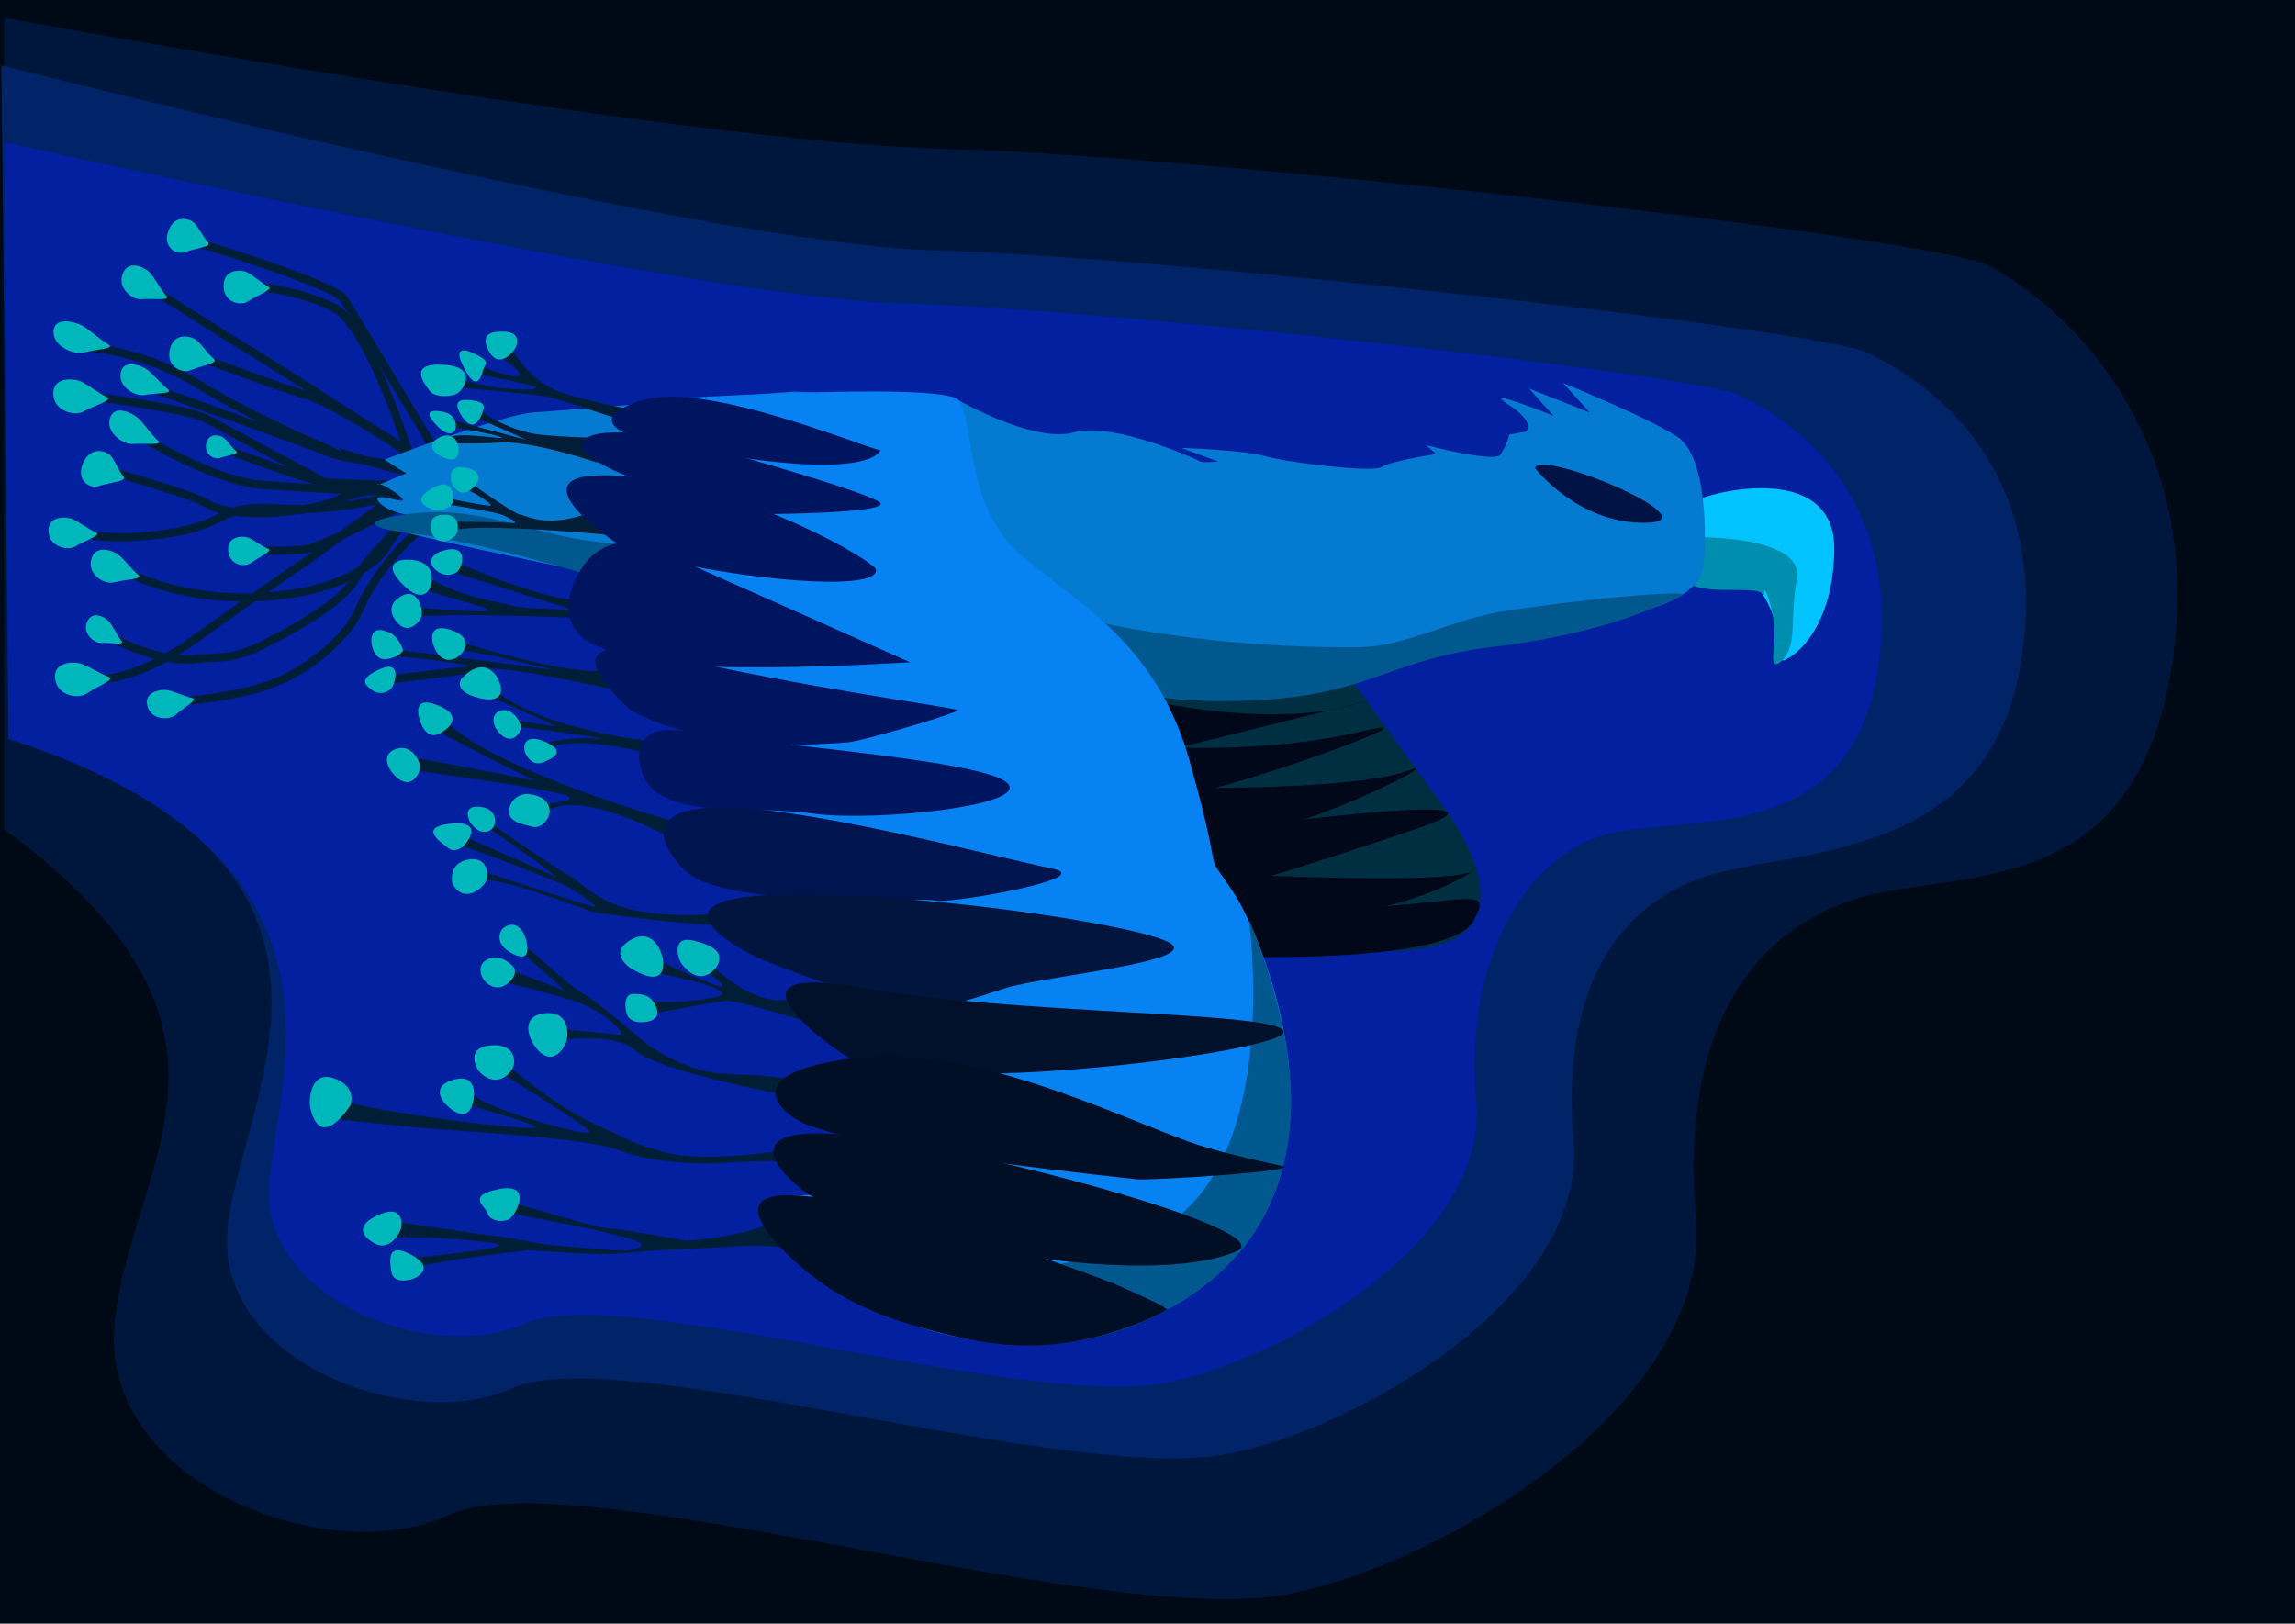 <svg xmlns="http://www.w3.org/2000/svg" xmlns:xlink="http://www.w3.org/1999/xlink" viewBox="0 0 841.68 595.44"><defs><style>.cls-1{fill:#000916;}.cls-2{fill:#00173d;}.cls-3{fill:#012368;}.cls-4{fill:#0220a0;}.cls-5{fill:none;stroke:#001e35;stroke-miterlimit:10;stroke-width:3px;}.cls-6{fill:#00b8bc;}.cls-7{fill:#002f42;}.cls-8{fill:#000819;}.cls-9{fill:#00c3ff;}.cls-10{fill:#008eaf;}.cls-11{fill:#057ad1;}.cls-12{fill:#00588e;}.cls-13{fill:#001e35;}.cls-14{fill:#001344;}.cls-15{fill:url(#Безымянный_градиент_14);}.cls-16{fill:#0682f2;}.cls-17{fill:#001560;}.cls-18{fill:#00154f;}.cls-19{fill:#01153f;}.cls-20{fill:#01112b;}.cls-21{fill:#000f26;}</style><linearGradient id="Безымянный_градиент_14" x1="344.49" y1="492.07" x2="344.49" y2="142.85" gradientUnits="userSpaceOnUse"><stop offset="0" stop-color="#0682f2"/><stop offset="1" stop-color="#0682f2"/></linearGradient></defs><title>bird</title><g id="Слой_15" data-name="Слой 15"><rect class="cls-1" width="841.68" height="595.44"/></g><g id="Слой_14" data-name="Слой 14"><path class="cls-2" d="M0,303.28V5.78s248.15,45.73,344.55,48.1c95.82,2.36,362.07,32.5,383,42.75s81.25,56.92,67.49,146.44S713.9,316.93,677,329.59c-33.27,11.39-62.63,43.63-56.53,116.46S514,580.22,462,585.14c-74.78,7.08-255.52-50.42-299-30.23S34.3,543.54,40.59,484,100,377.28,0,303.28Z" transform="translate(1.5 0.72)"/></g><g id="Слой_2" data-name="Слой 2"><path class="cls-3" d="M1.63,270.22-1,23.28s259.73,65.83,341.79,67.8c81.57,2,324.81,29,342.65,37.55s68,38.39,56.31,113-84.54,68.61-116,79.15c-28.32,9.49-53.32,36.34-48.12,97S485,529.51,440.75,533.61c-63.66,5.89-217.52-42-254.49-25.19S76.69,499,82,449.37,145.49,316.89,1.63,270.22Z" transform="translate(1.5 0.72)"/></g><g id="Слой_3" data-name="Слой 3"><path class="cls-4" d="M1.63,270.22,0,51.38s255.74,57.4,329.33,59.17c73.15,1.76,291.26,26,307.25,33.67s61,34.42,50.5,101.29S613,296.7,584.75,306.15c-25.4,8.51-49.48,42.92-44.82,97.32S458.66,503.69,419,507.36c-57.09,5.28-195.05-37.66-228.21-22.58s-98.25-8.49-93.45-52.95S130.63,312.07,1.63,270.22Z" transform="translate(1.5 0.72)"/></g><g id="Слой_4" data-name="Слой 4"><path class="cls-5" d="M59.71,256.91s22.24-1.05,37.6-6.51,29-18.37,32.69-27.08,12-21.25,23.2-30.39" transform="translate(1.5 0.72)"/><path class="cls-5" d="M38.21,232.61s17.9,9.85,31.35,8.43,14.35,1.47,36.9-11.48,21.37-17.78,25.93-23.3c3.39-4.09,14.71-17,17.33-16" transform="translate(1.5 0.72)"/><path class="cls-5" d="M45.83,209.4S66,220.72,98.17,217.92,139.53,201,139.53,201a93.88,93.88,0,0,1,12.33-16" transform="translate(1.5 0.72)"/><path class="cls-5" d="M87,201s17.44.73,23.67-.29c6.65-1.09,37-16.92,37-16.92" transform="translate(1.5 0.72)"/><path class="cls-5" d="M28.47,194.72s10.86,3.6,32.86,0,16.84-10.61,40.17-8.94S151,179,151,179" transform="translate(1.5 0.72)"/><path class="cls-5" d="M38.82,172.11s30.11,8.5,35.22,11.67c11.06,6.85,40.46,2.83,48.46-1.17s27.22-5.67,27.22-5.67" transform="translate(1.5 0.72)"/><path class="cls-5" d="M49.56,159s26.7,16.47,44.4,18,55.76,3,55.76,3" transform="translate(1.5 0.72)"/><path class="cls-5" d="M79.72,163.38s30.91,11.9,37.6,12.73,30.31,1,30.31,1" transform="translate(1.5 0.72)"/><path class="cls-5" d="M148.67,170.27c-6.17-.69-24.67-2.91-28.84-4.82-3.68-1.69-69-25-69-25" transform="translate(1.5 0.72)"/><path class="cls-5" d="M71.67,130.28s32.5,12.22,39.5,13.94,38,20.73,37.5,22.06" transform="translate(1.5 0.72)"/><path class="cls-5" d="M54.5,105.45s29.24,18.66,35.24,22.16c6.44,3.77,63.17,40.2,63.17,40.2" transform="translate(1.5 0.72)"/><path class="cls-5" d="M92.67,104.55a80.36,80.36,0,0,1,28,7.4c13.5,6.66,28.5,55.86,28.5,55.86" transform="translate(1.5 0.72)"/><path class="cls-5" d="M70,88s51.17,15.44,54.67,21,34.19,56.79,34.19,56.79" transform="translate(1.5 0.72)"/><path class="cls-5" d="M31.76,126.87s19.32,1,39.91,13.6,45.65,22.91,45.65,22.91S149.75,174,151,172.11" transform="translate(1.5 0.72)"/><path class="cls-5" d="M31.76,144.63S66.59,149,74,152.78s44.3,24,46.88,25,28.8,0,28.8,0c-11,6.14-33.63,23.89-39.39,27.64-4.81,3.13-18.33,12.55-41.4,29S30,248.63,30,248.63" transform="translate(1.5 0.72)"/></g><g id="Слой_5" data-name="Слой 5"><path class="cls-6" d="M62.83,261.49c-2,1.8-8.73,2.11-10.25-3.21s4.85-6.26,7.15-5.93,6.64,2.42,9.24,2.91S66,258.61,62.83,261.49Z" transform="translate(1.5 0.72)"/><path class="cls-6" d="M30.13,253.72c-2.59,1.78-10.47,1.09-11.4-5.34s6.62-6.51,9.24-5.78,7.33,3.86,10.28,4.84S34.3,250.87,30.13,253.72Z" transform="translate(1.5 0.72)"/><path class="cls-6" d="M35.49,235.05c-2.32.1-7-3.42-5-7.8s6.69-1.49,8,0,3.08,5.28,4.54,7.05S39.22,234.9,35.49,235.05Z" transform="translate(1.5 0.72)"/><path class="cls-6" d="M40.12,212.88c-2.81.73-9.42-2.33-8.21-8.19s7.77-3.57,9.81-2.12,5.14,5.64,7.39,7.41S44.62,211.71,40.12,212.88Z" transform="translate(1.5 0.72)"/><path class="cls-6" d="M26,199.73c-2.4,1.47-9.31.41-9.71-5.45s6.25-5.53,8.52-4.72,6.21,3.88,8.75,4.93S29.88,197.37,26,199.73Z" transform="translate(1.5 0.72)"/><path class="cls-6" d="M34.38,177.6c-2.88.92-8.24-2.12-5.36-8.57s8.43-4.26,9.93-2.76,3.21,5.92,4.82,7.75S39,176.11,34.38,177.6Z" transform="translate(1.5 0.72)"/><path class="cls-6" d="M47,162.11c-2.9.24-9.62-3.8-8.23-9.26s8.08-2.18,10.14-.44,5.15,6.29,7.42,8.37S51.67,161.71,47,162.11Z" transform="translate(1.5 0.72)"/><path class="cls-6" d="M79.18,167.23a4.24,4.24,0,0,1-5-5.33c1-4.2,5.19-3,6.45-2s3.09,3.69,4.47,4.82S82.15,166.16,79.18,167.23Z" transform="translate(1.5 0.72)"/><path class="cls-6" d="M28.9,150.28c-2.74,1.53-10.51.11-10.84-6.36s7.18-5.87,9.72-4.89,6.93,4.51,9.77,5.76S33.31,147.83,28.9,150.28Z" transform="translate(1.5 0.72)"/><path class="cls-6" d="M51.31,144.16c-2.72.53-9.42-2.64-8.57-8s7.46-2.9,9.56-1.45S57.69,140.2,60,142,55.69,143.32,51.31,144.16Z" transform="translate(1.5 0.72)"/><path class="cls-6" d="M28.89,128.61c-2.93.78-10.86-2-10.76-7.68s7.8-3.66,10.35-2.31,6.85,5.3,9.7,6.95S33.6,127.36,28.89,128.61Z" transform="translate(1.5 0.72)"/><path class="cls-6" d="M68.13,135.13c-2.73,1.14-8.85-1.29-7.33-7.73s7.64-4.84,9.5-3.54,4.57,5.39,6.6,7S72.51,133.29,68.13,135.13Z" transform="translate(1.5 0.72)"/><path class="cls-6" d="M50.14,109c-2.85.24-8.77-3.83-6.62-9.33s8.15-2.19,9.89-.43,4.07,6.34,6,8.43S54.72,108.6,50.14,109Z" transform="translate(1.5 0.72)"/><path class="cls-6" d="M66,91.81c-2.7,1-8-1.74-5.71-7.94s7.79-4.3,9.33-2.93,3.48,5.49,5.14,7.18S70.32,90.26,66,91.81Z" transform="translate(1.5 0.72)"/><path class="cls-6" d="M89.27,109.91c-2.37,1.58-8.81.45-8.76-5.82s6.3-5.93,8.38-5.07,5.58,4.16,7.9,5.28S93.09,107.39,89.27,109.91Z" transform="translate(1.5 0.72)"/><path class="cls-6" d="M90.44,205.81a5.52,5.52,0,0,1-8.24-4.52c-.42-5.44,5.19-5.53,7.1-4.91s5.28,3.27,7.43,4.1S93.66,203.39,90.44,205.81Z" transform="translate(1.5 0.72)"/></g><g id="Слой_7" data-name="Слой 7"><path class="cls-7" d="M494.42,249,528,295.33s25.5,32.95,6.25,46.7-81,0-81,0l-32.31-85.76,11.81-13.49L494.42,249" transform="translate(1.5 0.72)"/></g><g id="Слой_6" data-name="Слой 6"><path class="cls-8" d="M423.22,256.81s40.4,9,70.4,1.31S427,274.38,427,274.38l-3.73-17.57" transform="translate(1.5 0.72)"/><path class="cls-8" d="M429,287.52l-2.5-14.25s37.54,2.25,71.27-5.75-46.06,20.83-64,22.91S429,287.52,429,287.52Z" transform="translate(1.5 0.72)"/><path class="cls-8" d="M428.69,288.2s65.56,1.08,85.81-6.17-55.25,32-82.5,25S428.69,288.2,428.69,288.2Z" transform="translate(1.5 0.72)"/><path class="cls-8" d="M433.75,329.53s35.08-9.43,85.5-26.75C568,286,426,306.28,426,306.28Z" transform="translate(1.5 0.72)"/><path class="cls-8" d="M451.5,332l-7-12.42s87,4.67,94.25-1.08S520.12,339,451,336.78,451.5,332,451.5,332Z" transform="translate(1.5 0.72)"/><path class="cls-8" d="M448.5,342v8s81.6,3.26,90.43-13.12S533,334.85,445,333.28,448.5,342,448.5,342Z" transform="translate(1.5 0.72)"/></g><g id="Слой_8" data-name="Слой 8"><path class="cls-9" d="M619.75,183.53s-.53,6-1,12.52c-.48,7.15-.85,14.9-.28,16,1.09,2.05,21.84,1.8,24.25,3,5,2.5,11.25,24.5,9.5,26.25s18.25-5.25,19-40S621.25,180.78,619.75,183.53Z" transform="translate(1.5 0.72)"/><path class="cls-10" d="M620.5,196.28s39.75-.75,37,15.25.25,23.75-5.25,29.75c-.48.53-1.88,1.87-2.77,1.49-1.32-.56-.39-4.45-.23-9,.35-9.7-3-18.15-3.65-18.06-.2,0,.1,2.21-.35,1.56-2.75-4-27.06,1.89-29.5-7-1.46-5.3,4.72-13.92,4.75-14Z" transform="translate(1.5 0.72)"/></g><g id="Слой_9" data-name="Слой 9"><path class="cls-11" d="M350.14,146.1s27.61,15.82,42.11,11.75S438,168,438.75,168.53s6.5,0,6.5,0l-13.56-5s22.81.78,30.56,3,39.5,6.23,43,4,20-4.75,20-4.75l-3.75-3.25s25,6.5,27.25,3.5a22.76,22.76,0,0,0,3.25-7.38l6.25-1.12s3.75-3.25-6.75-10,16.75,4.25,16.75,4.25l-9-10,22.25,8.75-9.75-10.75s31.5,12.75,42,19.75,10.75,35.75,9.5,47.5S598.5,226.78,583,223.28s-56.5,13.25-66.75,18.25-56.5,19.75-93.5,13S222.88,211,222.88,211s-60.63-12.45-76.63-16.7-5.78-4.75-5.78-4.75l7.16-1.5s-8.12-1.5-10.38-5,8,.5,9-.25-8.14-6.94-9.32-5.84,10.84-4.34,10.7-4.13-8.13-5-8.13-5,43.5-16.6,54.75-17.31,95.25-7.65,95.25-7.65l60.64,3.25" transform="translate(1.5 0.72)"/><path class="cls-12" d="M599.67,224.28h0c.22-.08,16.3-6.11,16-7-.37-1.09-27.07.4-64.67,6-20,3-36.74,13.14-54,13.33a460.82,460.82,0,0,1-81-6.33c-18-3-12.93-3.11-46-14-52.9-17.41-106.33-14.67-106.33-14.67s-18-1.66-42.67-3.33-45.3-13.84-71.33-10.67c-1.35.17-13.67,1.67-13.67,3.67s10.73,3.22,14,3.67c42,5.68,114.16,30.88,114,31.45,0,.11-.87,0-2.66-.45C239,220.61,372,235.28,372,235.28L424.33,255A207.35,207.35,0,0,0,460.79,256C502,253.61,508.34,240.7,548,236.28,548,236.28,576.57,233.09,599.67,224.28Z" transform="translate(1.5 0.72)"/></g><g id="Слой_13" data-name="Слой 13"><path class="cls-13" d="M164.78,161.78a156.3,156.3,0,0,0,16.55-.17c12.26-.89,36.17,7.34,36.17,7.34l.67-9.08s-18.63-.45-24.67-1.68C188,157.07,180,154.11,174,149s-2.17,2.83-2.17,2.83,17.35,7.67,19.35,8.5-27.36-7.17-27.36-7.17v2.67s15.83,2.56,18.54,3.83-18.41-2.83-20,.84S164.78,161.78,164.78,161.78Z" transform="translate(1.5 0.72)"/><path class="cls-13" d="M167,178.78l2.44-3.51S187,187.78,189.33,188s9.84,5.76,28-1.66,5.55,9.24,5.55,9.24-50.75-5-59.07-1.5-.81-3.5-.81-3.5,19.83.17,23.33.5-2.77-2.71-4-3.08c-5.71-1.77-24.25-4.25-23.47-4.58a8.14,8.14,0,0,0,2-1.8s17.14,3.63,17.64,3S168.13,176.78,167,178.78Z" transform="translate(1.5 0.72)"/><path class="cls-13" d="M160.63,207.9l3.18-3.37s34.84,15.87,48.08,14.75-2,4-2,4S167.61,210.05,160.63,207.9Z" transform="translate(1.5 0.72)"/><path class="cls-13" d="M151,213.93l2.2-4.53s7.57,6.21,23.3,9.75c18.5,4.17,8.5,2.38,32.75,4s1.88,2.75,1.88,2.75-54.82-2.37-61.41,0-2.09-4.12-2.09-4.12,25.75,2.21,29.75,1.54S150.23,215.5,151,213.93Z" transform="translate(1.5 0.72)"/><path class="cls-13" d="M163.12,237.9l2.88-3.5s42.32,13.25,54.54,10.63,3,5.37,3,5.37S162.57,234.59,163.12,237.9Z" transform="translate(1.5 0.72)"/><path class="cls-13" d="M140.47,239.83l.78-2.6s33.63,4.17,80.5,10.42,8.75,6.13,8.75,6.13S182.38,242.4,176,244.9s-34.3,4.38-35.59,5.5-.78-3.25-.78-3.25,22.79-2.77,29.64-3.32S140.81,239.26,140.47,239.83Z" transform="translate(1.5 0.72)"/><path class="cls-13" d="M176,253.78l1.5-3.89s10.25,14.76,59.5,21.26,0,4.63,0,4.63-29.37-8.14-38.87-1.07-1.42-2.35-1.42-2.35a57.73,57.73,0,0,1,20.58-2.19c11.46.86-29.91-4.89-31-4.39s-1.76-2.75-1.76-2.75,16.82,2.5,18.16,2.75S176,253.78,176,253.78Z" transform="translate(1.5 0.72)"/><path class="cls-13" d="M196.25,299.76s5.38-15.24,47.63,6.39,1.12-5.8,1.12-5.8-67.29-19-83.75-37.46c-2.23-2.5-3.09,4.14-3.09,4.14s36,19,38.55,19.08-48.58-9.46-48.58-9.46v4.88s55.4,7.37,58.82,9.87-14.31,3-14.31,3Z" transform="translate(1.5 0.72)"/><path class="cls-13" d="M176,302.61l2.5-1.37s19.83,14,28.09,18.69c9.09,5.17,13.79,17,53.79,14.6,40.53-2.41,12.51,3.6,9.87,3.88-13.24,1.4-52-4.45-53.09-4.38s-30.46-11.88-42.43-12.38-.85-3.37-.85-3.37,39.87,13.25,42.5,13.5-9.63-7.38-9.63-7.38-38.75-16.12-41.5-15.25,2.38-3.62,2.38-3.62,32.57,14.33,34.25,15.21C205.79,322.78,176.15,300.85,176,302.61Z" transform="translate(1.5 0.72)"/><path class="cls-13" d="M253.5,353.53l4-2.25s17.65,19.16,32.75,14,12.25,11.06,12.25,11.06S269,365.9,264.88,366.28s-27.25,4.75-29.63,5.12-.87-5.62-.87-5.62,7.5,2.37,24.62-.38-22.75-9.87-22.75-9.87l3.34-4.25s23.29,11.25,23.91,9.62S253.5,353.53,253.5,353.53Z" transform="translate(1.5 0.72)"/><path class="cls-13" d="M187.34,347.64l1.74-3.4S209,362.29,212.5,363.78s23.75,18.83,23.75,18.83S250,392.41,264,393.1s10.75.15,26.5,2.17-1.75,6.07-1.75,6.07-49.5-9.31-57.25-16.81-31.43-3.25-31.43-3.25l1.18-4.94s22.25,2.22,24.75,2.45-5.82-9.51-19.41-13.26-26.53-7-26.53-7l3.69-4.25,21.79,8.25S188.17,346.26,187.34,347.64Z" transform="translate(1.5 0.72)"/><path class="cls-13" d="M121.75,401.34l-4,7.91s16.5,1.88,33.25,3.45,62.25,3.58,75,8.58S259.25,426,259.25,426s29.25-2,31,0,1.25-5.75,1.25-5.75-33.28,6.17-49.64,1.5c-14-4-9.29-3.25-24.7-10s-33.66-22.84-33.66-22.84l-3.44,2.59s33.94,20.59,34.69,22.92-42.59-9.42-44-15.17-4.64,4.19-4.64,4.19,27.18,7.16,28.68,9.23S121.75,405.64,121.75,401.34Z" transform="translate(1.5 0.72)"/><path class="cls-13" d="M181.79,443.62l1-4.46s35.12,10.67,38.75,10.67,28.75,4.45,28.75,4.45S271.84,453,282.92,447s11.58,10.77,11.58,10.77a122.63,122.63,0,0,0-22.19-1.59c-4.82.1-7.74.46-20.31,1.09h0l-11.25.5c-6.18.27-11.19,1-17.62,1.37,0,0-5.67.31-30.88-1.37h0s-40.19,4.49-44.5,7.41-2-4.16-2-4.16,34.56-3.24,36-5-41.49-4.28-43.11-2.26,2.93-6.77,2.93-6.77,32.54,4.9,38.14,5.52c6.75.75,16.64,3.07,22.25,3.51,4.31.33,7.82.7,10.13.86,10.35.72,19.14,2.16,21.59-.86a.54.54,0,0,0,.12-.22C234.25,452.6,181.79,443.62,181.79,443.62Z" transform="translate(1.5 0.72)"/><path class="cls-13" d="M180.38,129l4.87-3.75s6,14,20.25,18.37A262.76,262.76,0,0,0,236,150.5l-2.87,5.17s-31.25-10.7-34.75-11.13-28.44-3.14-33.6-3.26-1.9-5.5-1.9-5.5,9,6.08,27.16,6.37-18.22-5.87-18.22-5.87l1.56-3.28s14,5.65,15.5,4S180.38,129,180.38,129Z" transform="translate(1.5 0.72)"/></g><g id="Слой_12" data-name="Слой 12"><path class="cls-6" d="M185.5,295a6.58,6.58,0,0,1,7.63-4.38c6.12.88,7.27,4.57,6.87,7-.34,2-2.87,5.89-6.62,4.76S183.88,300.78,185.5,295Z" transform="translate(1.5 0.72)"/><path class="cls-6" d="M191.13,275.4c-.9-2-.75-7.75,7.75-3.87s0,6.75,0,6.75S194,281.68,191.13,275.4Z" transform="translate(1.5 0.72)"/><path class="cls-6" d="M180.5,266.65c-1-1.42-2.25-5.5,1.63-6.75s7.26,3.63,7.37,6S185.53,273.83,180.5,266.65Z" transform="translate(1.5 0.72)"/><path class="cls-6" d="M168,247.9c-1.37,1.43-1.87,4.75,4.13,6.75s9.25,1.16,10-1.25C183.25,249.79,177.56,237.92,168,247.9Z" transform="translate(1.5 0.72)"/><path class="cls-6" d="M134.75,233.28c-.34,2,.63,6.37,3.38,7.5s8.25-1.75,8.12-3.13-2.71-5.87-5.37-6.59C139.17,230.61,135.49,228.81,134.75,233.28Z" transform="translate(1.5 0.72)"/><path class="cls-6" d="M143.5,219.53c-1.61,1.47-2.62,4.87,1.25,8.62s7.91-.93,8.38-3.12C153.7,222.32,151.13,212.6,143.5,219.53Z" transform="translate(1.5 0.72)"/><path class="cls-6" d="M147.63,204.53c-2.16,0-9,.94-2.13,8.37s9.9,4.07,10.88,1.5C157.54,211.32,157.69,204.51,147.63,204.53Z" transform="translate(1.5 0.72)"/><path class="cls-6" d="M159.75,201.65c-1.54.55-5,3-1.87,6.25s7.13,2.33,8.62.75C168.17,206.89,170.7,197.78,159.75,201.65Z" transform="translate(1.5 0.72)"/><path class="cls-6" d="M156.61,193.9c-.56-1.84-.86-5.87,5-5.87s5.22,5.76,4,7.5S158.54,200.26,156.61,193.9Z" transform="translate(1.5 0.72)"/><path class="cls-6" d="M154.5,184.78c-1.6-1.06-3.5-3.25,3.38-6.88s7.57,4,6.5,5.88C163.16,185.94,159.07,187.81,154.5,184.78Z" transform="translate(1.5 0.72)"/><path class="cls-6" d="M164.78,177.65c-1.1-1.58-2.41-7.62,3.22-7s6.33,2.82,5.88,4.63C173.3,177.56,168.51,183,164.78,177.65Z" transform="translate(1.5 0.72)"/><path class="cls-6" d="M157.75,161s-3.22,3.25,3.64,6.12,5.44-4.48,4.49-6.12S162.13,157.4,157.75,161Z" transform="translate(1.5 0.72)"/><path class="cls-6" d="M161.39,150.4s-10.19-2.61-2.51,5.13S168.28,151.78,161.39,150.4Z" transform="translate(1.5 0.72)"/><path class="cls-6" d="M170.5,146c-1.65-.12-7-.63-2.5,6.12s7-.29,7.63-2.17C176.14,148.44,176.74,146.5,170.5,146Z" transform="translate(1.5 0.72)"/><path class="cls-6" d="M156,142.53c-1.55-2.16-8.28-10.13,4.85-9.5s7.89,8.95,5.38,10.5C164.06,144.88,157.92,145.18,156,142.53Z" transform="translate(1.5 0.72)"/><path class="cls-6" d="M175.45,130.63s-12.57-8.1-7.07,3,6.78,2.42,7.54.69C176.3,133.44,177.61,132,175.45,130.63Z" transform="translate(1.5 0.72)"/><path class="cls-6" d="M182.75,120.9c-2.14,0-8.75-.14-5.12,6.87s8.88,1.14,10-1.12C188.46,125,189.13,120.77,182.75,120.9Z" transform="translate(1.5 0.72)"/><path class="cls-6" d="M157.5,236.05c-.78-2-1.87-8.65,6.63-5.65s4.37,8.32,2.32,9.75S160.11,242.81,157.5,236.05Z" transform="translate(1.5 0.72)"/><path class="cls-6" d="M134.69,252.15c-1.52-1.28-5.56-3.5,2.94-7.37s5.72,5.28,4.44,6.87A5.31,5.31,0,0,1,134.69,252.15Z" transform="translate(1.5 0.72)"/><path class="cls-6" d="M153.38,265.65c-1.1-2.09-4.63-11.62,5.25-7.87s4.65,8.17,2.62,9.62C159.61,268.58,156,270.7,153.38,265.65Z" transform="translate(1.5 0.72)"/><path class="cls-6" d="M142.63,283c-1.51-1.69-4.55-7,.91-9s8.8,3.63,9,6.37C152.65,283,149,290.19,142.63,283Z" transform="translate(1.5 0.72)"/><path class="cls-6" d="M171,301s-3.5-6.25,3-5.88,6.69,5.48,5.48,7.46C178.36,304.44,174.63,306,171,301Z" transform="translate(1.5 0.72)"/><path class="cls-6" d="M162.5,310c-1.38-1.3-11.25-7.25,1-8.63s6.92,6.2,5.25,7.88C167.64,310.4,164.84,312.23,162.5,310Z" transform="translate(1.5 0.72)"/><path class="cls-6" d="M164.39,323.15s-1.65-7.25,5.67-8.62,7.75,5.52,6.69,7.87C175.48,325.23,168.28,331,164.39,323.15Z" transform="translate(1.5 0.72)"/><path class="cls-6" d="M182.75,339.9s-4.12,5,3.75,9.13,5.11-5.14,4.25-7S187.25,336.28,182.75,339.9Z" transform="translate(1.5 0.72)"/><path class="cls-6" d="M175.88,358.53c-1.17-1.65-2.63-6.13,2.25-7.75s8.67,3.12,8.67,3.12,2.08,2.5-1.92,5.88S177.18,360.39,175.88,358.53Z" transform="translate(1.5 0.72)"/><path class="cls-6" d="M229.5,354.15s-7.87-5.25,0-10,11.27,3.06,12,6.38C242.17,353.59,242.38,362.15,229.5,354.15Z" transform="translate(1.5 0.72)"/><path class="cls-6" d="M248.38,352.53c-1.39-1.91-3.63-10.32,4.5-8.29s9.81,4.35,9.37,7.29C261.74,355,255.15,361.91,248.38,352.53Z" transform="translate(1.5 0.72)"/><path class="cls-6" d="M228.38,371.15c-.67-1.81-1.38-7.37,2.37-7.37s6.75.5,8.5,5.12S235.5,374,235.5,374,229.85,375.2,228.38,371.15Z" transform="translate(1.5 0.72)"/><path class="cls-6" d="M194.25,382.4c-1.69-2.5-4.87-10.37,3.75-11.5s9.05,6.51,8.38,9.63S200.63,391.87,194.25,382.4Z" transform="translate(1.5 0.72)"/><path class="cls-6" d="M174,392s-5.25-8,3.63-9.25,10.07,4.68,9.17,7.5C185.81,393.35,180.25,398.78,174,392Z" transform="translate(1.5 0.72)"/><path class="cls-6" d="M161.63,403.9s-5.75-6.15,3.12-8.63,7.87,5.94,7.13,8.63C171.2,406.38,168.88,411.4,161.63,403.9Z" transform="translate(1.5 0.72)"/><path class="cls-6" d="M112.38,406c-.88-3.45.12-14.44,8.75-11.22s5.87,9.84,5.87,9.84S116.37,421.81,112.38,406Z" transform="translate(1.5 0.72)"/><path class="cls-6" d="M177.18,444c-.71-2.34-7.84-6.34,4.49-8.67s6.11,9.44,3.66,11C183.55,447.42,178.29,447.63,177.18,444Z" transform="translate(1.5 0.72)"/><path class="cls-6" d="M134.83,454.61s-8.16-4.5,1.5-9.33,9.91,2.2,9.17,4.67C144.67,452.74,140.33,458.78,134.83,454.61Z" transform="translate(1.5 0.72)"/><path class="cls-6" d="M142,465.45c-.24-2.36-2.5-11.34,7.33-6s.67,8.83.67,8.83S142.53,470.78,142,465.45Z" transform="translate(1.5 0.72)"/><path class="cls-14" d="M561.5,171s15.75,20.5,40.75,20S562.75,163.53,561.5,171Z" transform="translate(1.5 0.72)"/></g><g id="Слой_10" data-name="Слой 10"><path class="cls-15" d="M234.25,146.1s110.15-7.31,115.89,0,2.24,38.3,21.74,55.8,50.32,31.51,62.95,76.58c14.08,50.29,3.38,28.8,16.5,48.83,9.76,14.89,52.05,111.59-24.2,151.34S279,458.59,277.18,443.75s95.49,1.2,95.49,1.2L310.38,338.53,217.16,225.4l17.09-35V146.1" transform="translate(1.5 0.72)"/><path class="cls-16" d="M320.92,184s36.76-6.2,37.48-4.09" transform="translate(1.5 0.72)"/><path class="cls-16" d="M319.78,162.45s23.83-4.36,33.86-4.6" transform="translate(1.5 0.72)"/><path class="cls-16" d="M318.83,208.61s30.69-6.58,49.09-10.79" transform="translate(1.5 0.72)"/><path class="cls-16" d="M329.33,237.71s28.29.95,66.31-16.91" transform="translate(1.5 0.72)"/><path class="cls-16" d="M348.58,259.7s52.48-20.41,62.79-24.25" transform="translate(1.5 0.72)"/><path class="cls-16" d="M367.75,286.28" transform="translate(1.5 0.72)"/><path class="cls-16" d="M368.78,288.2c.72-.27,32.38-14.8,62.91-19.34" transform="translate(1.5 0.72)"/><path class="cls-16" d="M387.77,319.61s38.83-3.86,55.69-5.26" transform="translate(1.5 0.72)"/><path class="cls-16" d="M429.07,346.85s23.53-.76,30.85-1.79" transform="translate(1.5 0.72)"/><path class="cls-12" d="M428,447.28c-26.85,18.55-68.84,18.79-87,22l-1-57-35,61a163.81,163.81,0,0,0,37.74,14.56c13.68,3.46,45.34,10.34,78-5.25,7.86-3.75,29.7-14.53,41.8-38.14A91,91,0,0,0,471.5,414a111.29,111.29,0,0,0-.5-25.33,152.42,152.42,0,0,0-3-16.92,210.79,210.79,0,0,0-11.5-35.25C457.26,341.93,466.89,420.41,428,447.28Z" transform="translate(1.5 0.72)"/><path class="cls-12" d="M389.88,484.78" transform="translate(1.5 0.72)"/></g><g id="Слой_11" data-name="Слой 11"><path class="cls-17" d="M242.5,178.78s-32.75-9.75-30.5-17,32.75-2.25,32.75-2.25,76.75,21,76.75,24.5-40.75,3.75-40,3.75S247.75,180,242.5,178.78Z" transform="translate(1.5 0.72)"/><path class="cls-17" d="M224.75,198.53c-5.22-3.36-41.24-28.85,4.28-24.46,46.22,4.46,90.33,31.48,90.72,34C321.5,219,239.5,208,224.75,198.53Z" transform="translate(1.5 0.72)"/><path class="cls-17" d="M220,237.07s-20.31-4.58-10.25-25.72,30.35-10.21,30.35-10.21l92.15,41S232.7,248.8,220,237.07Z" transform="translate(1.5 0.72)"/><path class="cls-17" d="M229.75,259.7s-36.75-31.57,13.5-19.87,105.75,19,106.5,19.87-35.5,11.58-40.5,11.83S261,276.63,229.75,259.7Z" transform="translate(1.5 0.72)"/><path class="cls-17" d="M235.75,286.28c-3.46-4.73-7.91-22.75,14.06-18.75,23.52,4.28,108.44,10.25,117.94,18.75s-49,14.47-71.25,11.36S245.45,299.54,235.75,286.28Z" transform="translate(1.5 0.72)"/><path class="cls-18" d="M249,317.78s-21.09-20.07,9.2-22.29,108.05,18.79,126.05,22.29S345.5,331,341.5,329.53,262.5,333.28,249,317.78Z" transform="translate(1.5 0.72)"/><path class="cls-19" d="M276.5,350.58s-43.82-20.67,3.47-23,133.28,10.19,147,17.19-44.51,12.31-59.25,16.75C345.75,368.16,338.75,375.64,276.5,350.58Z" transform="translate(1.5 0.72)"/><path class="cls-20" d="M308.75,386.53c-5.48-3.36-50.38-35,6.06-25s149.44,8.5,154.44,15.75S335.36,402.83,308.75,386.53Z" transform="translate(1.5 0.72)"/><path class="cls-21" d="M293.94,411.53c-6.68-2.58-27.81-17.9,15.72-23.95s94.78,19.49,125,30.45c8.17,3,24,6.75,33.63,8.75s-49.38,5.5-52.63,5S322.73,422.65,293.94,411.53Z" transform="translate(1.5 0.72)"/><path class="cls-21" d="M296.75,438.28c-5.66-2.83-35.28-26.86,10.74-22.93S469.55,450.64,452,458.16C420.22,471.78,333.48,456.66,296.75,438.28Z" transform="translate(1.5 0.72)"/><path class="cls-21" d="M288.25,460.15c-2.05-1.87-14.15-13.12-11.25-19,2-4,10.26-4,19.75-2.9C337.5,443,407,470,407,470s16.87,7.35,18.5,8.75c0,0,.06.09.14.18a1.91,1.91,0,0,0,1.11.44c.09.28-16.3,9.44-37.5,12.38-21.47,3-38.64-1.7-52.47-5.47-19.07-5.2-29.74-11.79-32.65-13.66A101.38,101.38,0,0,1,288.25,460.15Z" transform="translate(1.5 0.72)"/><path class="cls-17" d="M232.88,160.1s-23.14-6.29,1-14S321.5,166,321.5,164.25,323.75,180,232.88,160.1Z" transform="translate(1.5 0.72)"/></g></svg>